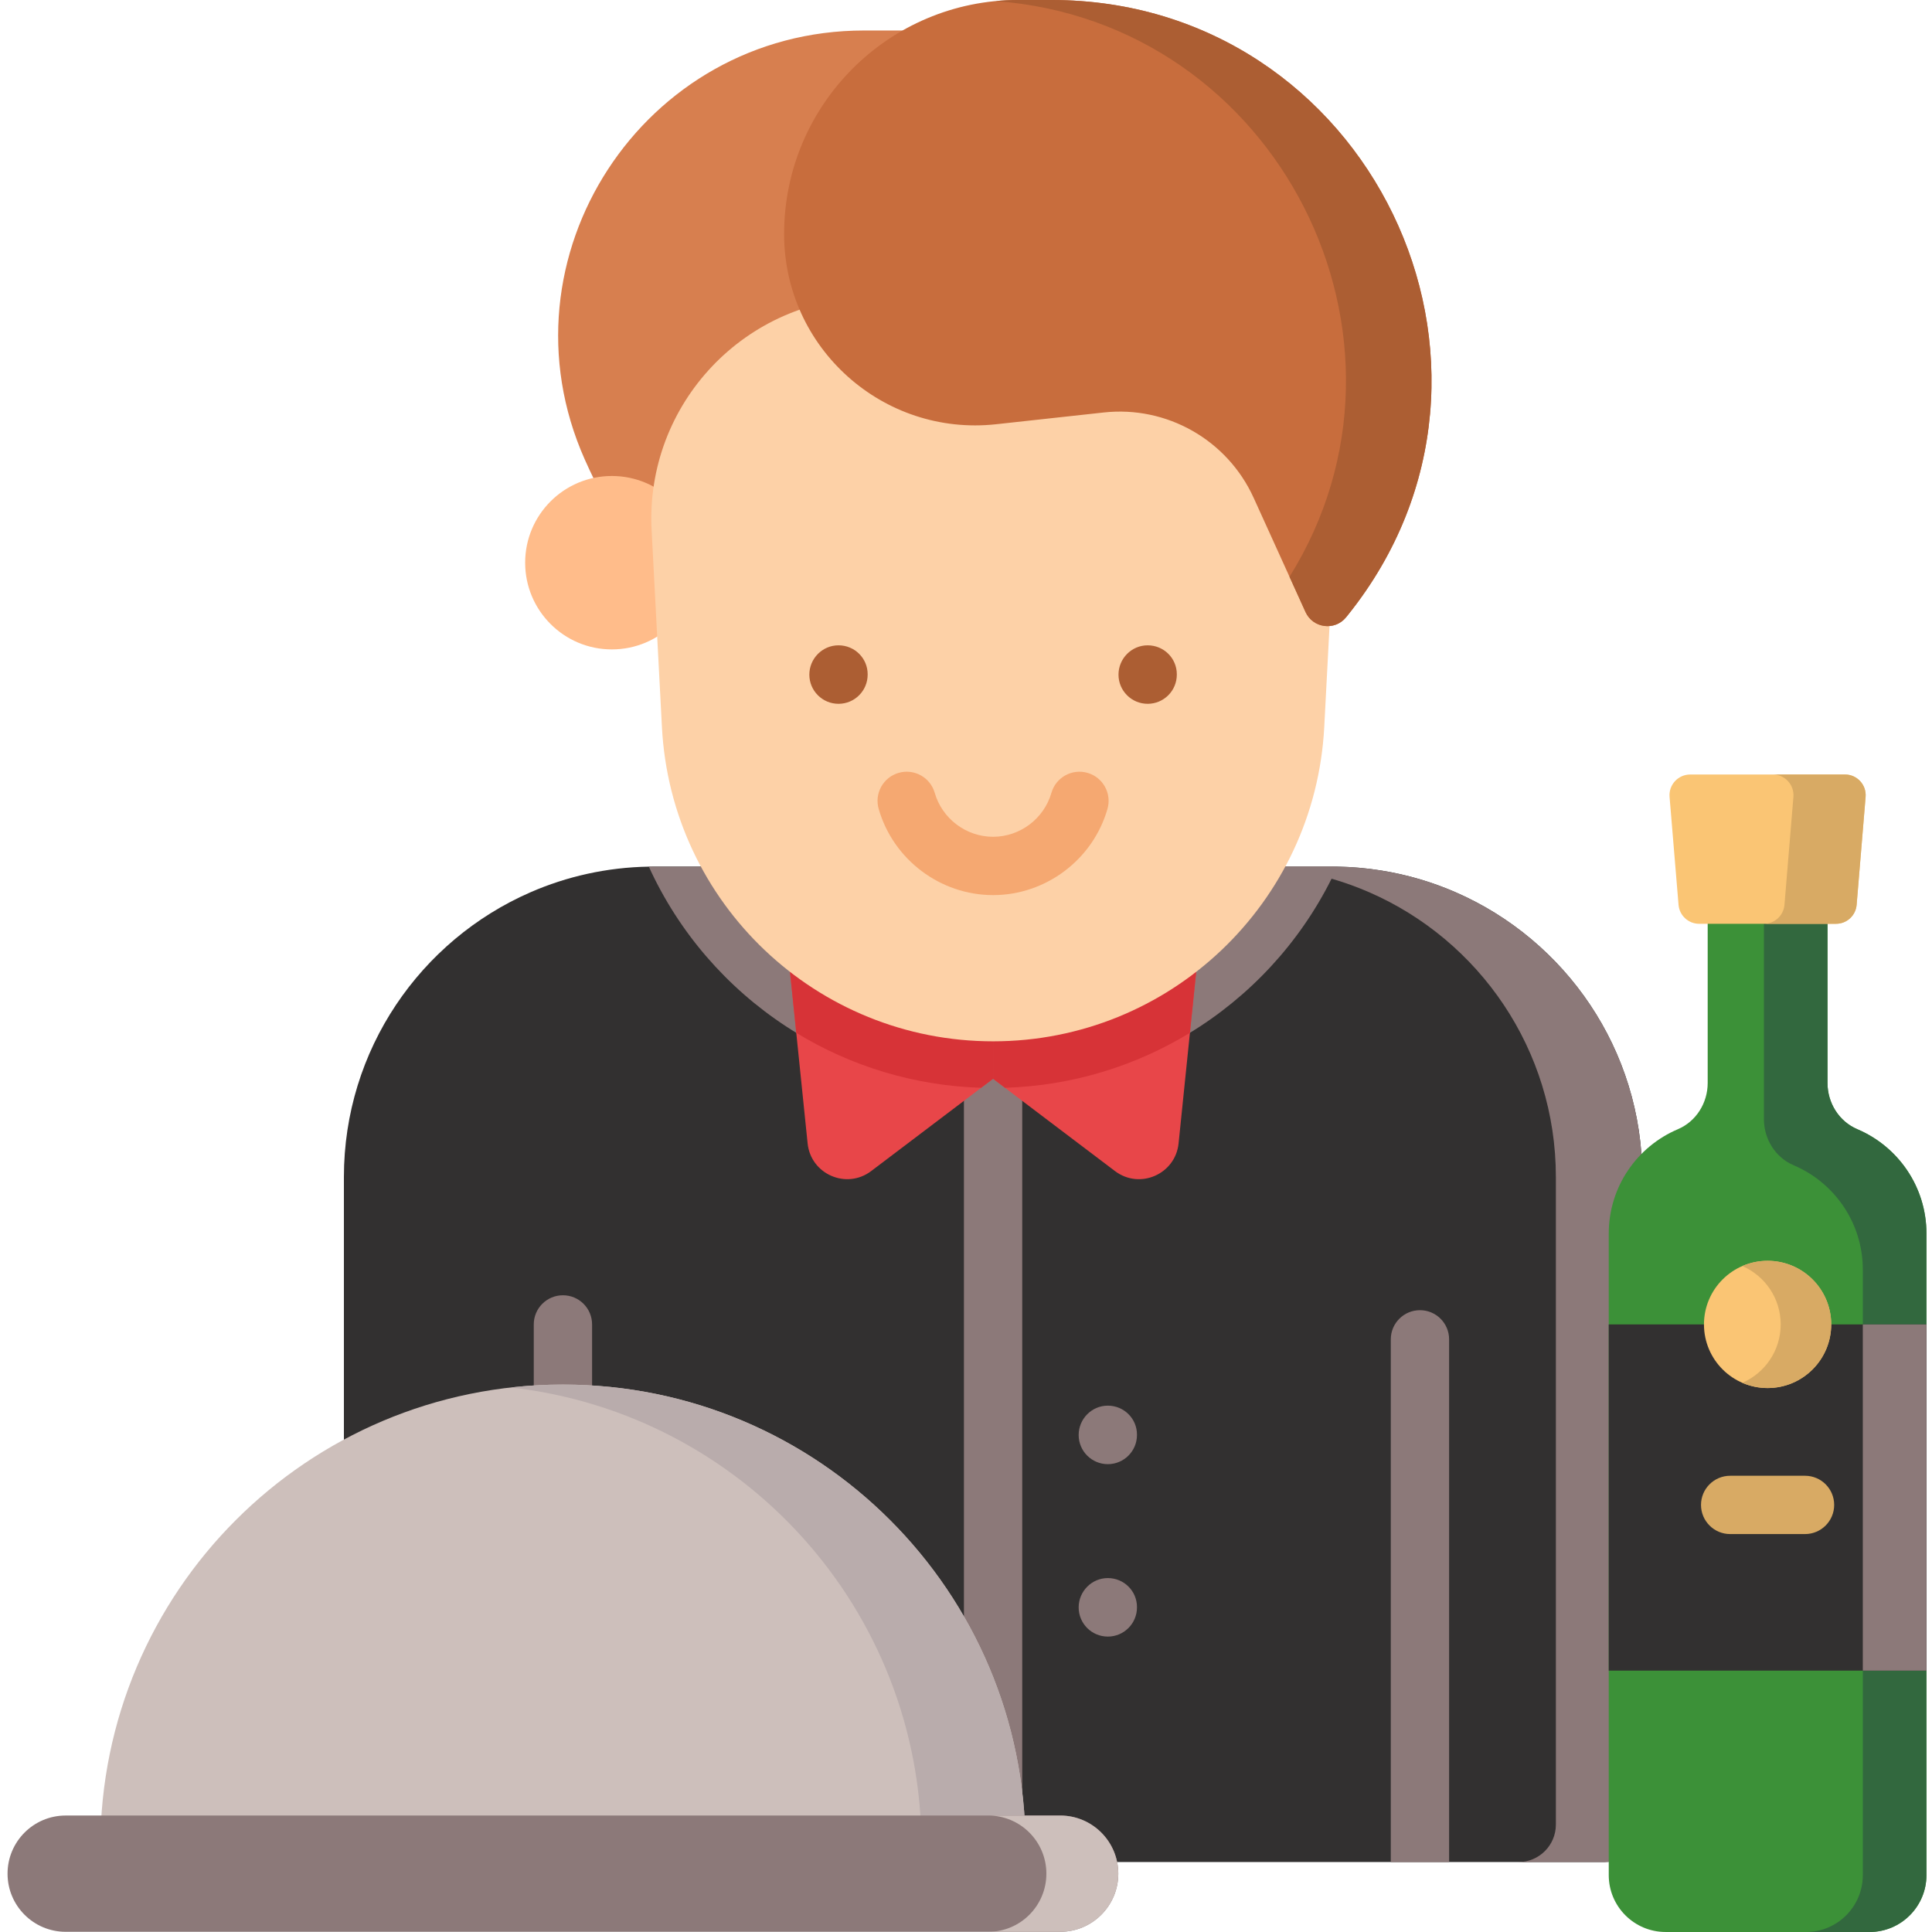 <svg height="300" viewBox="-2 0 512 512" width="300" xmlns="http://www.w3.org/2000/svg" version="1.1" xmlns:xlink="http://www.w3.org/1999/xlink" xmlns:svgjs="http://svgjs.dev/svgjs"><g width="100%" height="100%" transform="matrix(1,0,0,1,0,0)"><path d="m433.227 311.938v171.59c0 5.488-4.449 9.93-9.941 9.93h-324.219c-5.48 0-9.93-4.441-9.93-9.93v-171.59c0-33.758 20.336-62.777 49.426-75.469 9.641-4.203 20.242-6.613 31.379-6.801.496-.02.988-.02 1.484-.02h179.5c.492 0 .988 0 1.48.02 3.996.062 7.914.422 11.746 1.043 6.871 1.102 13.441 3.059 19.633 5.758 29.094 12.691 49.441 41.711 49.441 75.469zm0 0" fill="#323030" fill-opacity="1" data-original-color="#fff5f5ff" stroke="none" stroke-opacity="1"/><g fill="#e0d3ce"><path d="m352.406 229.668c-15.82 34.738-50.848 58.66-91.23 58.66-40.383 0-75.398-23.922-91.234-58.66.496-.02.988-.02 1.484-.02h179.5c.492 0 .988 0 1.48.02zm0 0" fill="#8c7979" fill-opacity="1" data-original-color="#e0d3ceff" stroke="none" stroke-opacity="1"/><path d="m147.18 374.648c-4.266 0-7.727-3.457-7.727-7.727v-15.938c0-4.266 3.461-7.723 7.727-7.723 4.27 0 7.727 3.457 7.727 7.723v15.938c0 4.27-3.457 7.727-7.727 7.727zm0 0" fill="#8c7979" fill-opacity="1" data-original-color="#e0d3ceff" stroke="none" stroke-opacity="1"/><path d="m433.227 311.938v171.594c0 5.48-4.453 9.934-9.938 9.934h-22.891c5.484 0 9.926-4.453 9.926-9.934v-171.594c0-33.762-20.34-62.785-49.426-75.461-6.195-2.699-12.762-4.668-19.637-5.762-4.305-.711-8.727-1.062-13.223-1.062h22.891c4.496 0 8.918.352 13.223 1.062 6.875 1.094 13.441 3.062 19.637 5.762 29.086 12.676 49.438 41.699 49.438 75.461zm0 0" fill="#8c7979" fill-opacity="1" data-original-color="#e0d3ceff" stroke="none" stroke-opacity="1"/><path d="m382.027 354.938v138.52h-15.453v-138.52c0-4.262 3.461-7.723 7.727-7.723 4.273-.004 7.727 3.461 7.727 7.723zm0 0" fill="#8c7979" fill-opacity="1" data-original-color="#e0d3ceff" stroke="none" stroke-opacity="1"/><path d="m268.902 274.672v218.785h-15.453v-218.785c0-4.273 3.461-7.727 7.727-7.727 4.273 0 7.727 3.453 7.727 7.727zm0 0" fill="#8c7979" fill-opacity="1" data-original-color="#e0d3ceff" stroke="none" stroke-opacity="1"/></g><path d="m226.996 8.082h24.953c30.922 0 55.988 25.066 55.988 55.988 0 27.242-23.656 48.449-50.734 45.484l-25.727-2.812c-15.109-1.652-29.57 6.582-35.859 20.422l-12.402 27.312c-1.77 3.898-7.02 4.566-9.715 1.242-5.379-6.641-13.465-18.07-20.539-33.973-23.777-53.449 15.535-113.664 74.035-113.664zm0 0" fill="#d77f4f" fill-opacity="1" data-original-color="#d77f4fff" stroke="none" stroke-opacity="1"/><path d="m183.129 149.121c0 12.691-10.289 22.98-22.98 22.98-12.691 0-22.977-10.289-22.977-22.98s10.285-22.98 22.977-22.98c12.691 0 22.98 10.289 22.98 22.98zm0 0" fill="#ffbc8a" fill-opacity="1" data-original-color="#ffbc8aff" stroke="none" stroke-opacity="1"/><path d="m261.176 257.309v28.578l-3.152 2.387-29.145 22.066c-6.551 4.969-16.008.855-16.852-7.324l-3.008-29.309-1.691-16.398zm0 0" fill="#e84649" fill-opacity="1" data-original-color="#e84649ff" stroke="none" stroke-opacity="1"/><path d="m315.031 257.309-1.688 16.398-3.008 29.309c-.848 8.18-10.305 12.293-16.855 7.328l-29.152-22.066-3.152-2.391v-28.578zm0 0" fill="#e84649" fill-opacity="1" data-original-color="#e84649ff" stroke="none" stroke-opacity="1"/><path d="m315.031 257.309-1.688 16.398c-14.383 8.777-31.133 14.023-49.016 14.566l-3.152-2.387v-28.578zm0 0" fill="#d73337" fill-opacity="1" data-original-color="#d73337ff" stroke="none" stroke-opacity="1"/><path d="m261.176 257.309v28.578l-3.152 2.387c-17.883-.543-34.633-5.789-49.004-14.566l-1.691-16.398zm0 0" fill="#d73337" fill-opacity="1" data-original-color="#d73337ff" stroke="none" stroke-opacity="1"/><path d="m261.176 275.961c-46.75 0-85.316-36.602-87.758-83.285l-2.73-52.133c-1.758-33.566 24.988-61.746 58.602-61.746h63.777c33.613 0 60.359 28.18 58.602 61.746l-2.73 52.133c-2.445 46.684-41.012 83.285-87.762 83.285zm0 0" fill="#fdd1a7" fill-opacity="1" data-original-color="#fdd1a7ff" stroke="none" stroke-opacity="1"/><path d="m220.211 186.516c-4.266 0-7.727-3.457-7.727-7.727 0-4.266 3.461-7.773 7.727-7.773 4.266 0 7.727 3.406 7.727 7.672v.102c0 4.27-3.461 7.727-7.727 7.727zm0 0" fill="#ac5e33" fill-opacity="1" data-original-color="#ac5e33ff" stroke="none" stroke-opacity="1"/><path d="m302.141 186.516c-4.266 0-7.727-3.457-7.727-7.727 0-4.266 3.461-7.773 7.727-7.773 4.27 0 7.727 3.406 7.727 7.672v.102c0 4.27-3.457 7.727-7.727 7.727zm0 0" fill="#ac5e33" fill-opacity="1" data-original-color="#ac5e33ff" stroke="none" stroke-opacity="1"/><path d="m261.176 237.211c-13.98 0-26.449-9.391-30.316-22.836-1.18-4.102 1.191-8.379 5.289-9.559 4.102-1.184 8.383 1.188 9.562 5.289 1.973 6.859 8.332 11.652 15.465 11.652 7.133 0 13.492-4.793 15.465-11.652 1.18-4.102 5.465-6.469 9.562-5.289 4.102 1.18 6.469 5.457 5.289 9.559-3.863 13.445-16.332 22.836-30.316 22.836zm0 0" fill="#f5a871" fill-opacity="1" data-original-color="#f5a871ff" stroke="none" stroke-opacity="1"/><path d="m276.66 0h-8.836c-34.258 0-62.027 27.773-62.027 62.031 0 30.18 26.207 53.68 56.211 50.395l28.5-3.117c16.742-1.832 32.762 7.293 39.727 22.625l13.742 30.258c1.965 4.32 7.777 5.062 10.762 1.375.199-.242.402-.492.605-.75 52.422-65.641 5.32-162.816-78.684-162.816zm0 0" fill="#c86d3d" fill-opacity="1" data-original-color="#c86d3dff" stroke="none" stroke-opacity="1"/><path d="m355.344 162.816c-.203.254-.402.508-.605.754-2.984 3.688-8.801 2.941-10.766-1.383l-4.238-9.34c39.266-62.914-2.914-147.059-77.918-152.562 1.977-.187 3.984-.285 6.004-.285h8.844c84.004 0 131.102 97.172 78.68 162.816zm0 0" fill="#ac5e33" fill-opacity="1" data-original-color="#ac5e33ff" stroke="none" stroke-opacity="1"/><path d="m291.582 388.016c-4.266 0-7.727-3.461-7.727-7.727 0-4.266 3.461-7.777 7.727-7.777s7.727 3.41 7.727 7.676v.102c0 4.266-3.457 7.727-7.727 7.727zm0 0" fill="#8c7979" fill-opacity="1" data-original-color="#e0d3ceff" stroke="none" stroke-opacity="1"/><path d="m291.582 433.711c-4.266 0-7.727-3.457-7.727-7.727 0-4.266 3.461-7.777 7.727-7.777s7.727 3.406 7.727 7.676v.102c0 4.27-3.457 7.727-7.727 7.727zm0 0" fill="#8c7979" fill-opacity="1" data-original-color="#e0d3ceff" stroke="none" stroke-opacity="1"/><path d="m24.594 489.512c0-67.703 54.883-122.59 122.586-122.59 67.703 0 122.59 54.887 122.59 122.59zm0 0" fill="#cdbfbb" fill-opacity="1" data-original-color="#cdbfbbff" stroke="none" stroke-opacity="1"/><path d="m269.77 489.508h-27.566c0-63.051-47.59-114.961-108.809-121.809 4.516-.52 9.117-.773 13.781-.773 67.703 0 122.594 54.879 122.594 122.582zm0 0" fill="#b9acac" fill-opacity="1" data-original-color="#b9acacff" stroke="none" stroke-opacity="1"/><path d="m278.953 511.949h-263.543c-8.512 0-15.41-6.898-15.41-15.406 0-8.512 6.898-15.41 15.41-15.41h263.543c8.512 0 15.41 6.898 15.41 15.41 0 8.508-6.898 15.406-15.41 15.406zm0 0" fill="#8c7979" fill-opacity="1" data-original-color="#e0d3ceff" stroke="none" stroke-opacity="1"/><path d="m294.359 496.535c0 4.258-1.723 8.109-4.512 10.902-2.781 2.789-6.637 4.512-10.891 4.512h-19.059c4.254 0 8.109-1.723 10.891-4.512 2.789-2.793 4.512-6.648 4.512-10.902 0-8.508-6.895-15.398-15.402-15.398h19.059c8.508 0 15.402 6.891 15.402 15.398zm0 0" fill="#cdbfbb" fill-opacity="1" data-original-color="#cdbfbbff" stroke="none" stroke-opacity="1"/><path d="m482.305 287.008v-51.434h-31.75v51.434c0 5.281-3.047 10.184-7.91 12.25-10.762 4.566-18.309 15.223-18.309 27.652v170.016c0 8.32 6.746 15.07 15.07 15.07h54.051c8.32 0 15.07-6.75 15.07-15.07v-170.016c0-12.43-7.551-23.086-18.309-27.652-4.867-2.066-7.914-6.969-7.914-12.25zm0 0" fill="#3c9138" fill-opacity="1" data-original-color="#00b232ff" stroke="none" stroke-opacity="1"/><path d="m508.527 326.902v170.027c0 8.316-6.754 15.07-15.074 15.07h-16.848c8.316 0 15.059-6.754 15.059-15.07v-160.465c0-12.414-7.547-23.078-18.305-27.648-4.867-2.059-7.906-6.961-7.906-12.242v-61h16.852v51.438c0 5.281 3.047 10.18 7.906 12.242 10.77 4.57 18.316 15.234 18.316 27.648zm0 0" fill="#32683e" fill-opacity="1" data-original-color="#008c25ff" stroke="none" stroke-opacity="1"/><path d="m424.336 350.984h84.191v91.746h-84.191zm0 0" fill="#323030" fill-opacity="1" data-original-color="#fff5f5ff" stroke="none" stroke-opacity="1"/><path d="m491.664 350.992h16.863v91.738h-16.863zm0 0" fill="#8c7979" fill-opacity="1" data-original-color="#e0d3ceff" stroke="none" stroke-opacity="1"/><path d="m484.566 244.816h-36.27c-2.852 0-5.227-2.188-5.465-5.027l-2.379-28.602c-.266-3.195 2.258-5.934 5.465-5.934h41.023c3.207 0 5.73 2.738 5.465 5.934l-2.379 28.602c-.234 2.84-2.609 5.027-5.461 5.027zm0 0" fill="#fac574" fill-opacity="1" data-original-color="#fac574ff" stroke="none" stroke-opacity="1"/><path d="m492.402 211.191-2.371 28.594c-.242 2.852-2.613 5.027-5.461 5.027h-19.129c2.848 0 5.219-2.176 5.461-5.027l2.371-28.594c.266-3.199-2.254-5.941-5.461-5.941h19.129c3.207 0 5.727 2.742 5.461 5.941zm0 0" fill="#d8aa64" fill-opacity="1" data-original-color="#d8aa64ff" stroke="none" stroke-opacity="1"/><path d="m483.289 350.984c0 9.312-7.547 16.859-16.859 16.859s-16.859-7.547-16.859-16.859c0-9.309 7.547-16.855 16.859-16.855s16.859 7.547 16.859 16.855zm0 0" fill="#fac574" fill-opacity="1" data-original-color="#fac574ff" stroke="none" stroke-opacity="1"/><path d="m483.293 350.984c0 9.312-7.551 16.863-16.863 16.863-2.379 0-4.648-.496-6.695-1.391 5.984-2.586 10.168-8.543 10.168-15.473 0-6.926-4.184-12.879-10.168-15.473 2.047-.887 4.316-1.383 6.695-1.383 9.312 0 16.863 7.551 16.863 16.855zm0 0" fill="#d8aa64" fill-opacity="1" data-original-color="#d8aa64ff" stroke="none" stroke-opacity="1"/><path d="m476.348 406.543h-19.836c-4.266 0-7.727-3.457-7.727-7.727 0-4.266 3.461-7.723 7.727-7.723h19.836c4.27 0 7.727 3.457 7.727 7.723 0 4.27-3.457 7.727-7.727 7.727zm0 0" fill="#d8aa64" fill-opacity="1" data-original-color="#d8aa64ff" stroke="none" stroke-opacity="1"/></g></svg>